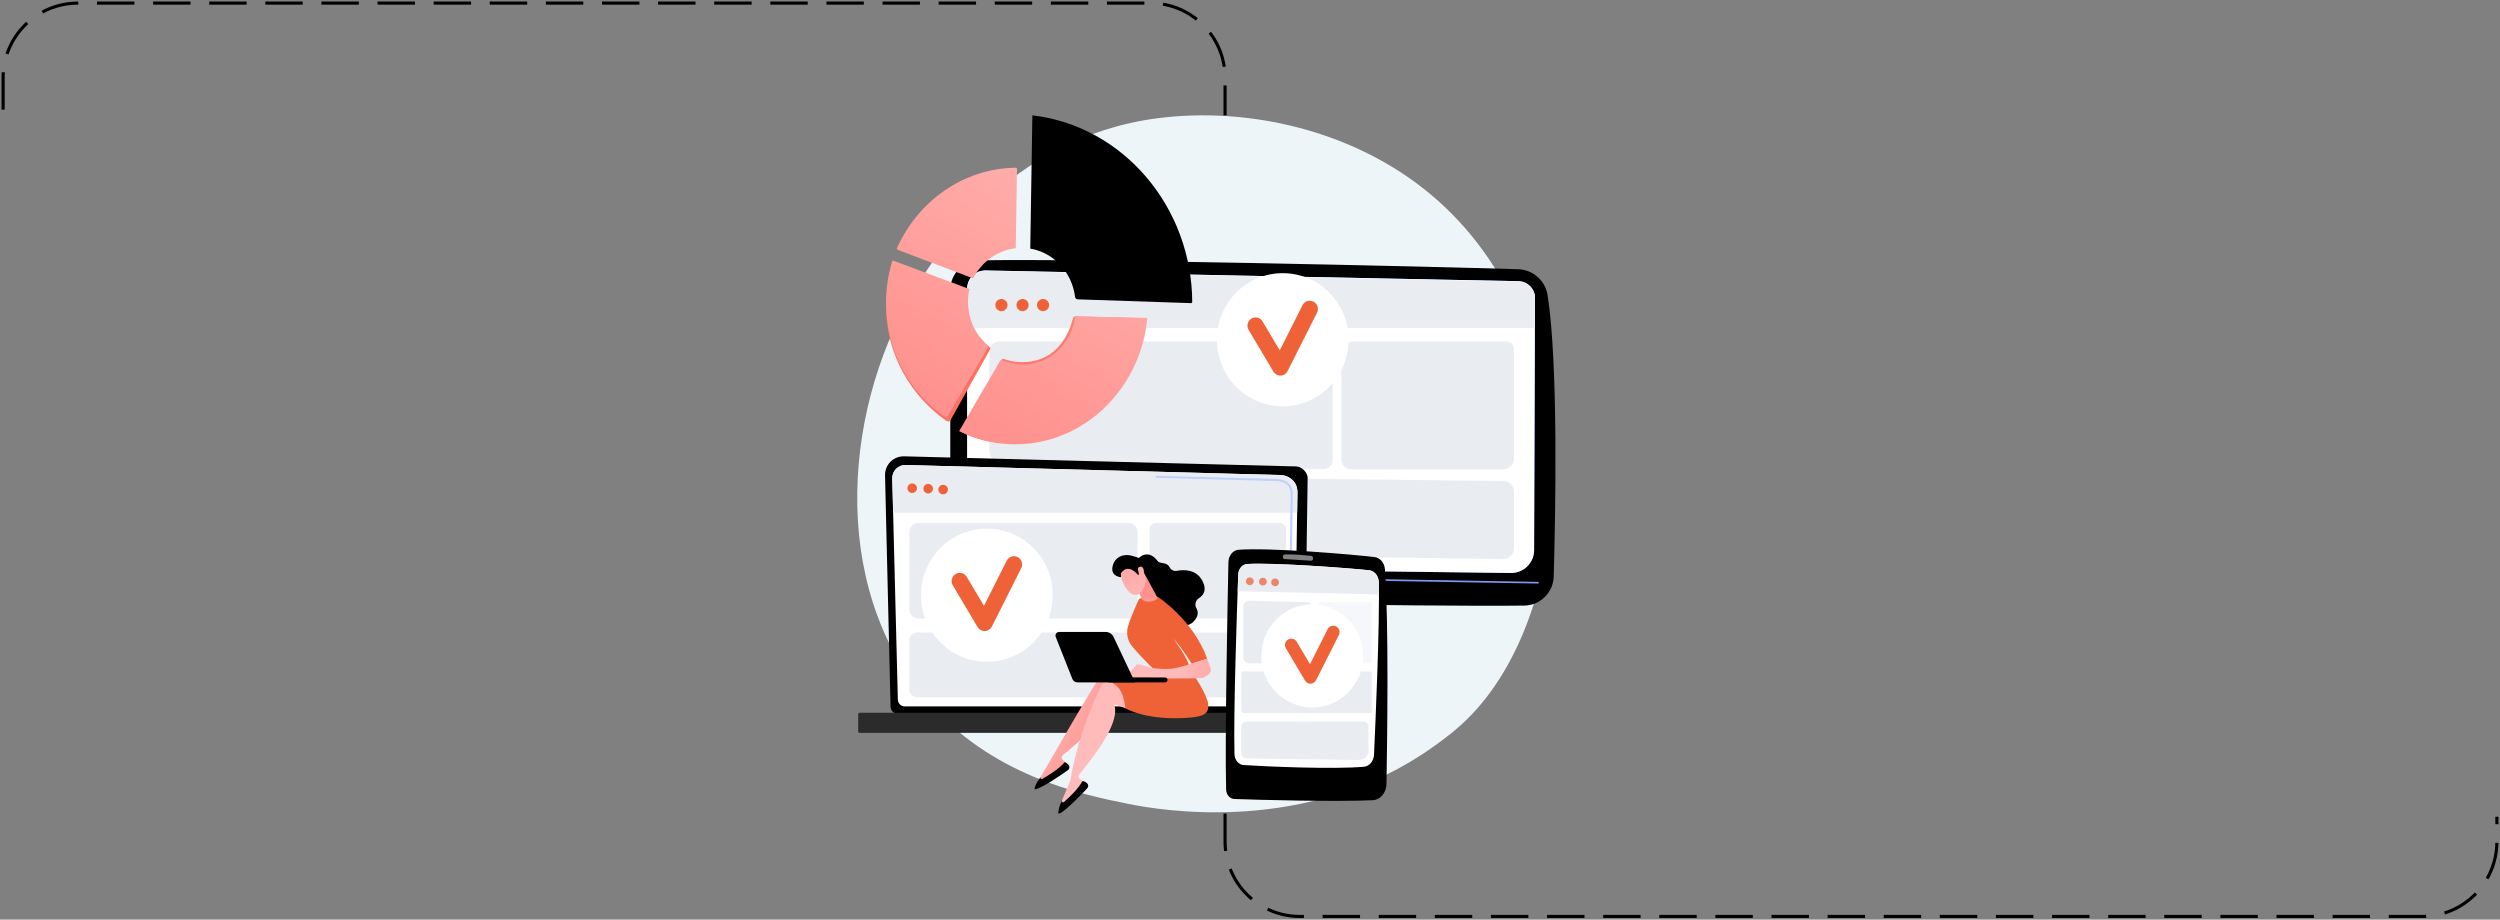 <svg width="802" height="295" viewBox="0 0 802 295" fill="none" xmlns="http://www.w3.org/2000/svg">
<rect x="0" y="0" width="802" height="295" fill="#808080" stroke="none"/>
<g clip-path="url(#clip0_2_80)">
<g clip-path="url(#clip1_2_80)">
<path d="M472.196 229.137C467.62 233.952 463.285 237.05 459.859 239.505C419.606 268.313 371.986 259.919 361.86 257.865C346.917 254.84 318.02 248.982 297.134 224.475C265.535 187.394 270.457 128.984 294.962 90.419C299.442 83.365 323.127 44.214 371.27 37.939C400.4 34.144 434.364 41.799 458.95 62.357C510.575 105.505 506.9 192.682 472.196 229.137Z" fill="#EEF5F9"/>
<path d="M387.105 185.426L383.028 221.882H430.294L424.133 185.426H387.105Z" fill="black"/>
<path d="M304.854 93.001V178.91C304.854 185.98 310.5 191.757 317.578 191.942C349.024 192.752 459.022 194.71 488.965 194.269C494.112 194.197 498.278 190.088 498.431 184.953C499.01 164.996 499.943 117.002 496.476 94.718C495.744 90.023 491.779 86.517 487.018 86.364C460.671 85.53 344.062 82.858 314.144 83.532C308.98 83.644 304.854 87.849 304.854 93.001Z" fill="black"/>
<path d="M310.259 92.583V174.207C310.259 178.332 313.58 181.694 317.714 181.758L484.661 183.813C488.763 183.877 492.125 180.587 492.141 176.494L492.423 95.6C492.431 92.671 490.098 90.28 487.171 90.207L316.242 86.765C312.961 86.685 310.259 89.309 310.259 92.583Z" fill="url(#paint0_linear_2_80)"/>
<path d="M493.395 187.2C493.395 187.2 493.387 187.2 493.395 187.2L310.259 184.086C310.114 184.086 309.993 183.958 309.993 183.813C309.993 183.669 310.114 183.548 310.267 183.548L493.403 186.662C493.548 186.662 493.669 186.79 493.669 186.935C493.661 187.079 493.54 187.2 493.395 187.2Z" fill="#7D97F4"/>
<path d="M440.476 229.336H371.302C369.42 229.336 368.012 228.004 368.374 226.568L369.259 223.069C369.524 222.018 370.691 221.239 372.066 221.199L438.755 219.121C440.194 219.073 441.473 219.843 441.787 220.934L443.387 226.512C443.797 227.964 442.382 229.336 440.476 229.336Z" fill="black"/>
<path d="M310.259 92.583V174.207C310.259 178.332 313.58 181.694 317.714 181.758L484.661 183.813C488.763 183.877 492.125 180.587 492.141 176.494L492.423 95.6C492.431 92.671 490.098 90.28 487.171 90.207L316.242 86.765C312.961 86.685 310.259 89.309 310.259 92.583Z" fill="white"/>
<path d="M492.384 105.211L492.416 95.734C492.424 92.805 490.092 90.422 487.164 90.35L316.284 86.907C313.003 86.827 310.349 89.459 310.349 92.733V105.211H492.384Z" fill="#E9EDF2"/>
<path d="M323.156 98.316C323.404 97.268 322.754 96.218 321.703 95.97C320.653 95.722 319.6 96.372 319.352 97.42C319.104 98.468 319.754 99.518 320.805 99.766C321.855 100.013 322.908 99.364 323.156 98.316Z" fill="#EF6238"/>
<path d="M329.937 98.317C330.185 97.269 329.535 96.219 328.484 95.971C327.434 95.724 326.381 96.373 326.133 97.421C325.885 98.469 326.536 99.519 327.586 99.766C328.637 100.014 329.689 99.365 329.937 98.317Z" fill="#EF6238"/>
<path d="M336.537 98.177C336.71 97.114 335.986 96.112 334.921 95.939C333.855 95.767 332.851 96.489 332.678 97.552C332.505 98.615 333.229 99.616 334.294 99.789C335.36 99.962 336.364 99.24 336.537 98.177Z" fill="#EF6238"/>
<path d="M482.24 179.352L321.767 177.041C319.33 177.009 317.368 175.027 317.368 172.587V156.562C317.368 154.299 319.217 152.469 321.494 152.493L482.345 154.315C484.194 154.339 485.674 155.84 485.674 157.677V175.974C485.674 177.859 484.13 179.376 482.24 179.352Z" fill="#E9EDF2"/>
<path d="M424.47 150.495L321.888 149.027C319.386 148.995 317.368 146.956 317.368 144.453V112.764C317.368 110.975 318.823 109.522 320.617 109.522H423.787C425.846 109.522 427.518 111.192 427.518 113.246V147.502C427.51 149.171 426.143 150.519 424.47 150.495Z" fill="#E9EDF2"/>
<path d="M482.289 150.544H433.415C431.686 150.544 430.286 149.147 430.286 147.422V113.415C430.286 111.272 432.031 109.531 434.179 109.531H483.319C484.614 109.531 485.667 110.582 485.667 111.874V147.165C485.675 149.027 484.163 150.544 482.289 150.544Z" fill="#E9EDF2"/>
<path d="M285.689 226.658C285.689 227.958 286.75 229.017 288.053 229.017H416.067C417.369 229.017 418.431 227.958 418.431 226.658L419.493 153.258C419.493 151.958 417.957 149.43 415.15 149.615L290.04 146.389C288.407 146.349 286.823 146.975 285.673 148.122C284.514 149.27 283.879 150.843 283.919 152.472L285.689 226.658Z" fill="black"/>
<path d="M288.029 224.387C288.029 225.614 289.034 226.618 290.265 226.618H412.978C414.209 226.618 415.214 225.614 415.214 224.387L416.219 157.752C416.099 153.739 412.576 152.303 410.445 152.383L290.538 149.174C289.388 149.141 288.278 149.583 287.466 150.393C286.654 151.204 286.203 152.311 286.235 153.451L288.029 224.387Z" fill="white"/>
<path d="M275.765 235.108H425.775C426.024 235.108 426.233 234.907 426.233 234.65V229.105C426.233 228.857 426.032 228.648 425.775 228.648H275.765C275.516 228.648 275.307 228.849 275.307 229.105V234.65C275.307 234.899 275.516 235.108 275.765 235.108Z" fill="#2B2B2B"/>
<path d="M416.133 164.456L416.229 157.779C416.108 153.767 412.586 152.307 410.454 152.395L290.548 149.177C289.398 149.145 288.288 149.578 287.476 150.389C286.663 151.199 286.213 152.347 286.245 153.494L286.519 164.464H416.133V164.456Z" fill="#E9EDF2"/>
<path d="M413.896 192.738C413.711 192.738 413.566 192.586 413.566 192.409L413.646 187.008C413.646 186.832 413.799 186.688 413.976 186.688C414.161 186.688 414.306 186.84 414.298 187.017L414.217 192.417C414.226 192.594 414.073 192.738 413.896 192.738Z" fill="white"/>
<path d="M414.088 179.491C413.903 179.491 413.758 179.338 413.758 179.162L414.064 158.466C414.056 157.238 413.686 156.251 412.954 155.553C411.587 154.245 409.415 154.317 409.327 154.317L371.004 153.29C370.819 153.282 370.683 153.138 370.683 152.953C370.691 152.768 370.827 152.616 371.02 152.632L409.319 153.659C409.56 153.643 411.868 153.603 413.405 155.08C414.273 155.906 414.715 157.046 414.715 158.466L414.41 179.17C414.418 179.346 414.273 179.491 414.088 179.491Z" fill="#BDD0FB"/>
<path d="M361.917 198.42H294.713C293.04 198.42 291.689 197.072 291.689 195.403V170.751C291.689 169.082 293.04 167.734 294.713 167.734H361.925C363.597 167.734 364.949 169.082 364.949 170.751V195.403C364.949 197.072 363.589 198.42 361.917 198.42Z" fill="#E9EDF2"/>
<path d="M410.405 198.42H370.932C369.734 198.42 368.761 197.449 368.761 196.254V169.893C368.761 168.697 369.734 167.726 370.932 167.726H410.405C411.603 167.726 412.576 168.697 412.576 169.893V196.254C412.576 197.457 411.603 198.42 410.405 198.42Z" fill="#E9EDF2"/>
<path d="M409.915 223.721H294.351C292.879 223.721 291.689 222.534 291.689 221.065V205.554C291.689 204.085 292.879 202.897 294.351 202.897H409.915C411.386 202.897 412.577 204.085 412.577 205.554V221.065C412.577 222.526 411.386 223.721 409.915 223.721Z" fill="#E9EDF2"/>
<path d="M294.149 156.865C294.285 156.029 293.717 155.242 292.879 155.106C292.042 154.971 291.253 155.538 291.117 156.374C290.981 157.209 291.549 157.997 292.387 158.132C293.224 158.268 294.014 157.7 294.149 156.865Z" fill="#EF6238"/>
<path d="M298.846 157.848C299.446 157.25 299.446 156.279 298.846 155.681C298.246 155.082 297.274 155.082 296.674 155.681C296.074 156.279 296.074 157.25 296.674 157.848C297.274 158.447 298.246 158.447 298.846 157.848Z" fill="#EF6238"/>
<path d="M303.64 158.134C304.24 157.536 304.24 156.565 303.64 155.967C303.041 155.368 302.068 155.368 301.468 155.967C300.868 156.565 300.868 157.536 301.468 158.134C302.068 158.733 303.041 158.733 303.64 158.134Z" fill="#EF6238"/>
<path d="M411.5 130.34C423.173 130.34 432.635 120.78 432.635 108.987C432.635 97.194 423.173 87.634 411.5 87.634C399.827 87.634 390.364 97.194 390.364 108.987C390.364 120.78 399.827 130.34 411.5 130.34Z" fill="white"/>
<path d="M410.752 120.495C409.836 120.495 408.983 120.014 408.509 119.211L400.554 105.834C399.806 104.582 400.208 102.961 401.447 102.207C402.685 101.453 404.294 101.862 405.034 103.114L410.551 112.398L417.846 97.914C418.506 96.614 420.074 96.092 421.361 96.758C422.648 97.424 423.163 99.013 422.503 100.313L413.061 119.043C412.626 119.901 411.774 120.455 410.825 120.487C410.817 120.495 410.785 120.495 410.752 120.495Z" fill="#EF6238"/>
<path d="M316.596 212.294C328.269 212.294 337.732 202.734 337.732 190.941C337.732 179.148 328.269 169.588 316.596 169.588C304.923 169.588 295.46 179.148 295.46 190.941C295.46 202.734 304.923 212.294 316.596 212.294Z" fill="white"/>
<path d="M315.857 202.449C314.94 202.449 314.087 201.968 313.613 201.165L305.659 187.788C304.911 186.536 305.313 184.915 306.551 184.161C307.79 183.407 309.399 183.816 310.138 185.068L315.656 194.352L322.951 179.868C323.61 178.568 325.179 178.046 326.465 178.712C327.752 179.378 328.267 180.967 327.607 182.267L318.189 201.005C317.755 201.863 316.902 202.417 315.953 202.449C315.921 202.449 315.889 202.449 315.857 202.449Z" fill="#EF6238"/>
<path d="M312.165 89.304C314.891 84.024 319.966 80.3 325.853 79.634L326.255 54.204C326.255 53.988 326.079 53.811 325.861 53.811C309.254 53.988 294.6 64.307 287.764 79.578C287.667 79.803 287.772 80.06 288.005 80.148L312.165 89.304Z" fill="url(#paint1_linear_2_80)"/>
<path d="M344.987 101.492C344.649 101.484 344.344 101.701 344.239 102.022C343.957 102.929 343.435 104.678 343.346 104.895C342.928 105.97 342.445 107.013 341.874 108.016C340.821 109.87 339.47 111.571 337.797 112.919C333.575 116.33 327.502 116.964 322.436 115.278C322.291 115.23 322.146 115.182 322.009 115.126C321.744 115.03 321.446 115.134 321.318 115.383L308.538 138.622C314.739 141.727 320.578 142.537 327.897 142.064C349.169 140.7 365.873 123.471 367.731 102.102L344.987 101.492Z" fill="url(#paint2_linear_2_80)"/>
<path d="M344.988 101.493C343.604 109.975 337.323 116.603 328.782 116.892C326.377 116.972 323.514 116.418 321.407 115.568C321.19 115.479 320.932 115.568 320.82 115.776L307.694 138.309C313.895 141.414 320.9 142.931 328.219 142.466C349.491 141.101 366.196 123.351 368.054 101.974L344.988 101.493Z" fill="url(#paint3_linear_2_80)"/>
<path d="M304.951 134.738L317.658 111.989C317.747 111.828 317.707 111.627 317.57 111.507C313.653 108.217 310.525 103.812 310.525 98.09C310.525 96.678 309.897 94.632 310.187 93.308L286.292 84.786C284.965 89.095 284.25 93.677 284.25 98.427C284.25 113.778 292.429 127.283 303.648 135.043C304.09 135.348 304.694 135.203 304.951 134.738Z" fill="url(#paint4_linear_2_80)"/>
<path d="M303.68 134.088L316.854 111.619C317.023 111.331 316.967 110.969 316.717 110.753C312.937 107.439 310.533 102.456 310.533 96.83C310.533 95.418 310.685 94.046 310.975 92.722L286.646 83.654C286.453 83.582 286.236 83.686 286.18 83.887C284.925 88.084 284.25 92.545 284.25 97.159C284.25 112.887 292.035 126.433 303.68 134.088Z" fill="url(#paint5_linear_2_80)"/>
<path d="M330.51 79.754C338.054 81.014 343.893 87.345 344.89 95.266C344.947 95.691 345.292 96.012 345.719 96.028L382.184 97.248C382.296 97.135 382.361 97.079 382.473 96.967C382.361 66.53 360.485 40.45 331.186 37L330.51 79.754Z" fill="black"/>
<path d="M333.863 249.231C333.896 249.215 351.428 218.593 353.793 215.705C354.195 215.223 354.806 214.974 355.434 215.046L360.323 215.624L366.074 228.03L356.495 222.469C357.444 229.009 345.139 238.727 340.925 242.274C340.499 242.635 340.458 243.277 340.844 243.678L342.525 245.436C339.759 248.236 336.566 250.026 332.971 250.86L333.863 249.231Z" fill="url(#paint6_linear_2_80)"/>
<path d="M341.561 244.488C341.561 244.488 342.638 244.833 343 245.788C343.177 246.245 342.984 246.759 342.59 247.048C340.821 248.316 334.982 252.4 332.287 253.194C332.07 253.259 331.853 253.058 331.909 252.833C332.046 252.207 332.497 250.964 333.936 249.134L333.808 249.399C333.647 249.728 334.001 250.073 334.322 249.888C336.116 248.885 339.791 246.662 341.561 244.488Z" fill="black"/>
<path d="M340.691 256.75C340.724 256.734 343.354 250.411 343.378 250.387C345.791 235.742 351.67 223.191 353.407 219.893C353.697 219.339 354.252 218.97 354.879 218.922L359.785 218.505L367.932 229.491L357.429 225.976C359.68 232.187 349.603 244.192 346.193 248.509C345.847 248.95 345.943 249.584 346.402 249.905L348.404 251.286C346.265 254.584 343.506 256.983 340.145 258.524L340.691 256.75Z" fill="url(#paint7_linear_2_80)"/>
<path d="M347.271 250.555C347.271 250.555 348.397 250.675 348.944 251.542C349.209 251.951 349.129 252.497 348.799 252.858C347.319 254.455 342.429 259.63 339.96 260.963C339.759 261.075 339.51 260.922 339.518 260.69C339.526 260.048 339.711 258.74 340.756 256.661L340.684 256.942C340.587 257.295 341.014 257.56 341.295 257.319C342.831 255.955 345.976 253.042 347.271 250.555Z" fill="black"/>
<path d="M382.77 216.186C382.77 216.186 387.21 222.774 387.58 225.784C387.942 228.793 386.349 229.828 381.701 230.213C367.867 231.353 361.047 227.22 361.047 227.22C360.098 221.202 359.431 219.669 351.525 216.395C351.525 216.395 361.522 217.189 363.532 216.411C365.543 215.624 382.77 216.186 382.77 216.186Z" fill="#EF6238"/>
<path d="M365.062 179.258C365.062 179.258 368.158 175.606 371.448 180.084C372.043 180.895 374.335 180.228 375.171 181.922C375.606 182.796 376.539 183.294 377.504 183.117C379.901 182.676 383.825 182.636 385.764 186.391C387.244 189.256 386.102 190.933 384.622 191.888C383.536 192.586 383.15 194.015 383.801 195.13C384.429 196.197 384.549 197.642 382.925 199.375C379.281 203.267 372.075 196.904 372.075 196.904L366.348 183.406L365.062 179.258Z" fill="black"/>
<path d="M370.763 215.312C370.763 215.312 365.592 210.401 363.042 207.143C361.667 205.386 361.233 203.067 361.868 200.932C363.034 197.024 365.093 192.98 365.286 192.346C365.576 191.383 371.375 191.423 371.375 191.423C371.375 191.423 382.787 198.814 387.267 211.332L382.232 212.897C382.232 212.897 379.257 207.906 376.305 204.736C376.305 204.736 381.396 211.453 381.581 214.197L370.763 215.312Z" fill="#EF6238"/>
<path d="M360.912 217.254L364.796 213.033L369.284 214.236C369.284 214.236 374.52 215.047 377.512 214.236C380.504 213.426 380.504 213.426 380.504 213.426L387.268 211.323L388.33 214.316C388.603 215.079 388.33 215.921 387.67 216.387C387.083 216.804 386.399 217.262 385.957 217.446C385.064 217.831 365.424 217.567 365.424 217.567L360.912 217.254Z" fill="url(#paint8_linear_2_80)"/>
<path d="M367.393 184.465L371.294 191.696C371.036 193.277 367.055 193.317 366.436 192.378C366.371 192.281 366.339 192.169 366.315 192.057L363.983 187.226C363.886 186.752 365.181 185.164 365.599 184.939L367.152 184.112C367.739 183.799 365.253 183.775 367.393 184.465Z" fill="url(#paint9_linear_2_80)"/>
<path d="M359.504 182.764C359.504 182.764 359.062 185.204 360.992 188.317C362.914 191.423 364.837 191.287 365.81 190.179C366.783 189.072 367.949 187.226 367.418 184.129C366.88 181.023 360.172 179.651 359.504 182.764Z" fill="url(#paint10_linear_2_80)"/>
<path d="M365.085 184.458C365.085 184.458 361.973 180.373 359.576 183.936L359.616 185.164C359.616 185.164 356.504 185.019 356.842 182.154C357.179 179.29 359.721 177.34 363.244 178.319C366.766 179.298 368.825 180.413 369.219 182.853C369.614 185.292 367.619 184.891 367.619 184.891C367.619 184.891 366.855 183.206 365.938 183.093C365.021 182.981 365.351 184.313 365.351 184.313L365.085 184.458Z" fill="black"/>
<path d="M365.794 184.353C365.794 184.353 364.177 182.267 365.649 181.825C367.121 181.392 367.064 183.872 366.968 184.794L365.794 184.353Z" fill="url(#paint11_linear_2_80)"/>
<path d="M373.772 218.922C373.755 218.922 373.747 218.922 373.731 218.922L355.86 218.906C355.418 218.906 355.064 218.545 355.064 218.104C355.064 217.662 355.426 217.301 355.868 217.309L373.739 217.325C374.182 217.325 374.536 217.686 374.536 218.128C374.528 218.553 374.198 218.898 373.772 218.922Z" fill="black"/>
<path d="M339.783 202.729H354.67C355.772 202.729 356.769 203.363 357.236 204.35L364.121 218.907H345.622C344.914 218.907 344.279 218.473 344.022 217.815L338.681 204.342C338.376 203.572 338.947 202.729 339.783 202.729Z" fill="black"/>
<path d="M350.27 210.191C350.592 211.194 350.351 212.165 349.74 212.358C349.12 212.559 348.364 211.909 348.043 210.906C347.721 209.902 347.962 208.931 348.573 208.739C349.193 208.546 349.949 209.196 350.27 210.191Z" fill="black"/>
<path d="M394.079 180.333C393.806 193.188 392.921 237.547 393.339 253.259C393.388 254.928 394.53 256.26 395.953 256.316C403.007 256.589 428.871 257.271 440.412 256.702C442.817 256.581 444.731 254.31 444.78 251.502C445.021 238.005 445.552 200.049 444.289 182.652C444.136 180.565 442.737 178.912 440.951 178.704C433.271 177.805 407.293 175.614 397.321 176.369C395.527 176.505 394.12 178.23 394.079 180.333Z" fill="black"/>
<path d="M397.224 184.273C396.846 194.649 395.648 229.178 396.026 241.945C396.082 243.814 397.345 245.323 398.937 245.427C405.516 245.877 427.947 246.864 437.59 245.965C439.327 245.805 440.686 244.16 440.783 242.129C441.273 231.545 442.673 199.391 442.311 186.769C442.254 184.754 440.919 183.109 439.198 182.933C432.089 182.187 408.251 180.413 400.055 180.935C398.511 181.039 397.289 182.476 397.224 184.273Z" fill="white"/>
<path opacity="0.5" d="M411.515 178.616C411.515 179.009 411.781 179.338 412.118 179.354C413.783 179.458 418.48 179.747 420.579 179.884C420.989 179.908 421.319 179.474 421.239 179.001L421.223 178.921C421.166 178.6 420.941 178.351 420.66 178.319C419.244 178.166 414.965 177.749 412.126 177.861C411.781 177.893 411.515 178.222 411.515 178.616Z" fill="white"/>
<path d="M442.375 190.701C442.367 189.304 442.351 187.932 442.319 186.785C442.262 184.77 440.927 183.117 439.206 182.941C432.097 182.194 408.258 180.421 400.063 180.943C398.527 181.039 397.304 182.491 397.232 184.289C397.176 185.902 397.128 187.17 397.039 189.681L442.375 190.701Z" fill="#E9EDF2"/>
<path d="M419.381 212.824H400.842C399.748 212.824 398.855 211.909 398.855 210.786V194.544C398.855 193.517 399.684 192.69 400.681 192.714L419.397 193.172C420.426 193.196 421.247 194.063 421.247 195.122V210.914C421.247 211.966 420.41 212.824 419.381 212.824Z" fill="#E9EDF2"/>
<path opacity="0.42" d="M439.472 212.824H423.612C423.21 212.824 422.888 212.503 422.888 212.102V193.774C422.888 193.461 423.138 193.212 423.451 193.212H439.513C439.826 193.212 440.084 193.469 440.084 193.782V212.222C440.076 212.551 439.802 212.824 439.472 212.824Z" fill="#E9EDF2"/>
<path d="M439.496 228.737H398.841C398.487 228.737 398.197 228.448 398.197 228.095V215.913C398.197 215.624 398.43 215.392 398.72 215.392H439.472C439.809 215.392 440.083 215.664 440.083 216.001V228.159C440.075 228.48 439.817 228.737 439.496 228.737Z" fill="#E9EDF2"/>
<path d="M435.731 243.807L400.078 243.309C399.024 243.293 398.172 242.523 398.172 241.584V232.973C398.172 232.139 398.928 231.473 399.853 231.473H437.355C438.248 231.473 438.964 232.115 438.972 232.909L438.996 240.926C439.012 242.531 437.532 243.831 435.731 243.807Z" fill="#E9EDF2"/>
<path opacity="0.74" d="M401.424 187.629C402.065 187.364 402.369 186.632 402.103 185.993C401.838 185.354 401.104 185.051 400.464 185.315C399.824 185.58 399.52 186.312 399.785 186.951C400.05 187.59 400.784 187.893 401.424 187.629Z" fill="#EF6238"/>
<path opacity="0.74" d="M406.021 187.474C406.511 186.985 406.511 186.193 406.021 185.704C405.531 185.215 404.736 185.215 404.247 185.704C403.757 186.193 403.757 186.985 404.247 187.474C404.736 187.963 405.531 187.963 406.021 187.474Z" fill="#EF6238"/>
<path opacity="0.74" d="M409.532 187.983C410.172 187.718 410.476 186.986 410.211 186.347C409.945 185.708 409.212 185.405 408.571 185.669C407.931 185.934 407.627 186.666 407.892 187.305C408.157 187.944 408.891 188.247 409.532 187.983Z" fill="#EF6238"/>
<path d="M420.974 226.947C430.004 226.947 437.324 219.55 437.324 210.425C437.324 201.299 430.004 193.902 420.974 193.902C411.943 193.902 404.623 201.299 404.623 210.425C404.623 219.55 411.943 226.947 420.974 226.947Z" fill="white"/>
<path d="M420.403 219.332C419.695 219.332 419.036 218.955 418.666 218.337L412.513 207.985C411.934 207.014 412.248 205.763 413.205 205.177C414.162 204.599 415.408 204.912 415.979 205.875L420.25 213.057L425.896 201.855C426.403 200.851 427.625 200.45 428.623 200.956C429.62 201.469 430.014 202.697 429.507 203.708L422.205 218.201C421.867 218.867 421.207 219.292 420.475 219.316C420.451 219.332 420.427 219.332 420.403 219.332Z" fill="#EF6238"/>
</g>
</g>
<path d="M393.001 261L393.001 270C393.001 283.255 403.746 294 417.001 294L777 294C790.255 294 801 283.255 801 270L801 262" stroke="black" stroke-dasharray="12 6"/>
<path d="M1 35.177L1 25C1 11.745 11.745 1 25 1L369 1C382.255 1 393 11.745 393 25L393 37" stroke="black" stroke-dasharray="12 6"/>
<defs>
<linearGradient id="paint0_linear_2_80" x1="409.601" y1="26.361" x2="394.847" y2="217.203" gradientUnits="userSpaceOnUse">
<stop stop-color="#53D8FF"/>
<stop offset="1" stop-color="#3840F7"/>
</linearGradient>
<linearGradient id="paint1_linear_2_80" x1="341.31" y1="16.134" x2="285.808" y2="118.453" gradientUnits="userSpaceOnUse">
<stop stop-color="#FEBBBA"/>
<stop offset="1" stop-color="#FF928E"/>
</linearGradient>
<linearGradient id="paint2_linear_2_80" x1="327.267" y1="93.447" x2="338.193" y2="120.624" gradientUnits="userSpaceOnUse">
<stop stop-color="#FF928E"/>
<stop offset="1" stop-color="#FE7062"/>
</linearGradient>
<linearGradient id="paint3_linear_2_80" x1="384.075" y1="39.331" x2="328.575" y2="141.649" gradientUnits="userSpaceOnUse">
<stop stop-color="#FEBBBA"/>
<stop offset="1" stop-color="#FF928E"/>
</linearGradient>
<linearGradient id="paint4_linear_2_80" x1="355.004" y1="170.59" x2="328.646" y2="140.109" gradientUnits="userSpaceOnUse">
<stop stop-color="#FF928E"/>
<stop offset="1" stop-color="#FE7062"/>
</linearGradient>
<linearGradient id="paint5_linear_2_80" x1="344.921" y1="18.093" x2="289.421" y2="120.411" gradientUnits="userSpaceOnUse">
<stop stop-color="#FEBBBA"/>
<stop offset="1" stop-color="#FF928E"/>
</linearGradient>
<linearGradient id="paint6_linear_2_80" x1="329.662" y1="223.572" x2="357.268" y2="239.364" gradientUnits="userSpaceOnUse">
<stop stop-color="#FEBBBA"/>
<stop offset="1" stop-color="#FF928E"/>
</linearGradient>
<linearGradient id="paint7_linear_2_80" x1="332.335" y1="227.497" x2="237.896" y2="168.243" gradientUnits="userSpaceOnUse">
<stop stop-color="#FEBBBA"/>
<stop offset="1" stop-color="#FF928E"/>
</linearGradient>
<linearGradient id="paint8_linear_2_80" x1="378.067" y1="214.5" x2="405.598" y2="214.5" gradientUnits="userSpaceOnUse">
<stop stop-color="#FEBBBA"/>
<stop offset="1" stop-color="#FF928E"/>
</linearGradient>
<linearGradient id="paint9_linear_2_80" x1="366.861" y1="201.372" x2="367.495" y2="191.478" gradientUnits="userSpaceOnUse">
<stop stop-color="#FEBBBA"/>
<stop offset="1" stop-color="#FF928E"/>
</linearGradient>
<linearGradient id="paint10_linear_2_80" x1="367.799" y1="193.001" x2="355.863" y2="170.105" gradientUnits="userSpaceOnUse">
<stop stop-color="#FEBBBA"/>
<stop offset="1" stop-color="#FF928E"/>
</linearGradient>
<linearGradient id="paint11_linear_2_80" x1="370.541" y1="191.571" x2="358.604" y2="168.675" gradientUnits="userSpaceOnUse">
<stop stop-color="#FEBBBA"/>
<stop offset="1" stop-color="#FF928E"/>
</linearGradient>
<clipPath id="clip0_2_80">
<rect width="224" height="224" fill="white" transform="translate(275 37)"/>
</clipPath>
<clipPath id="clip1_2_80">
<rect width="224" height="224" fill="white" transform="translate(275 37)"/>
</clipPath>
</defs>
</svg>

